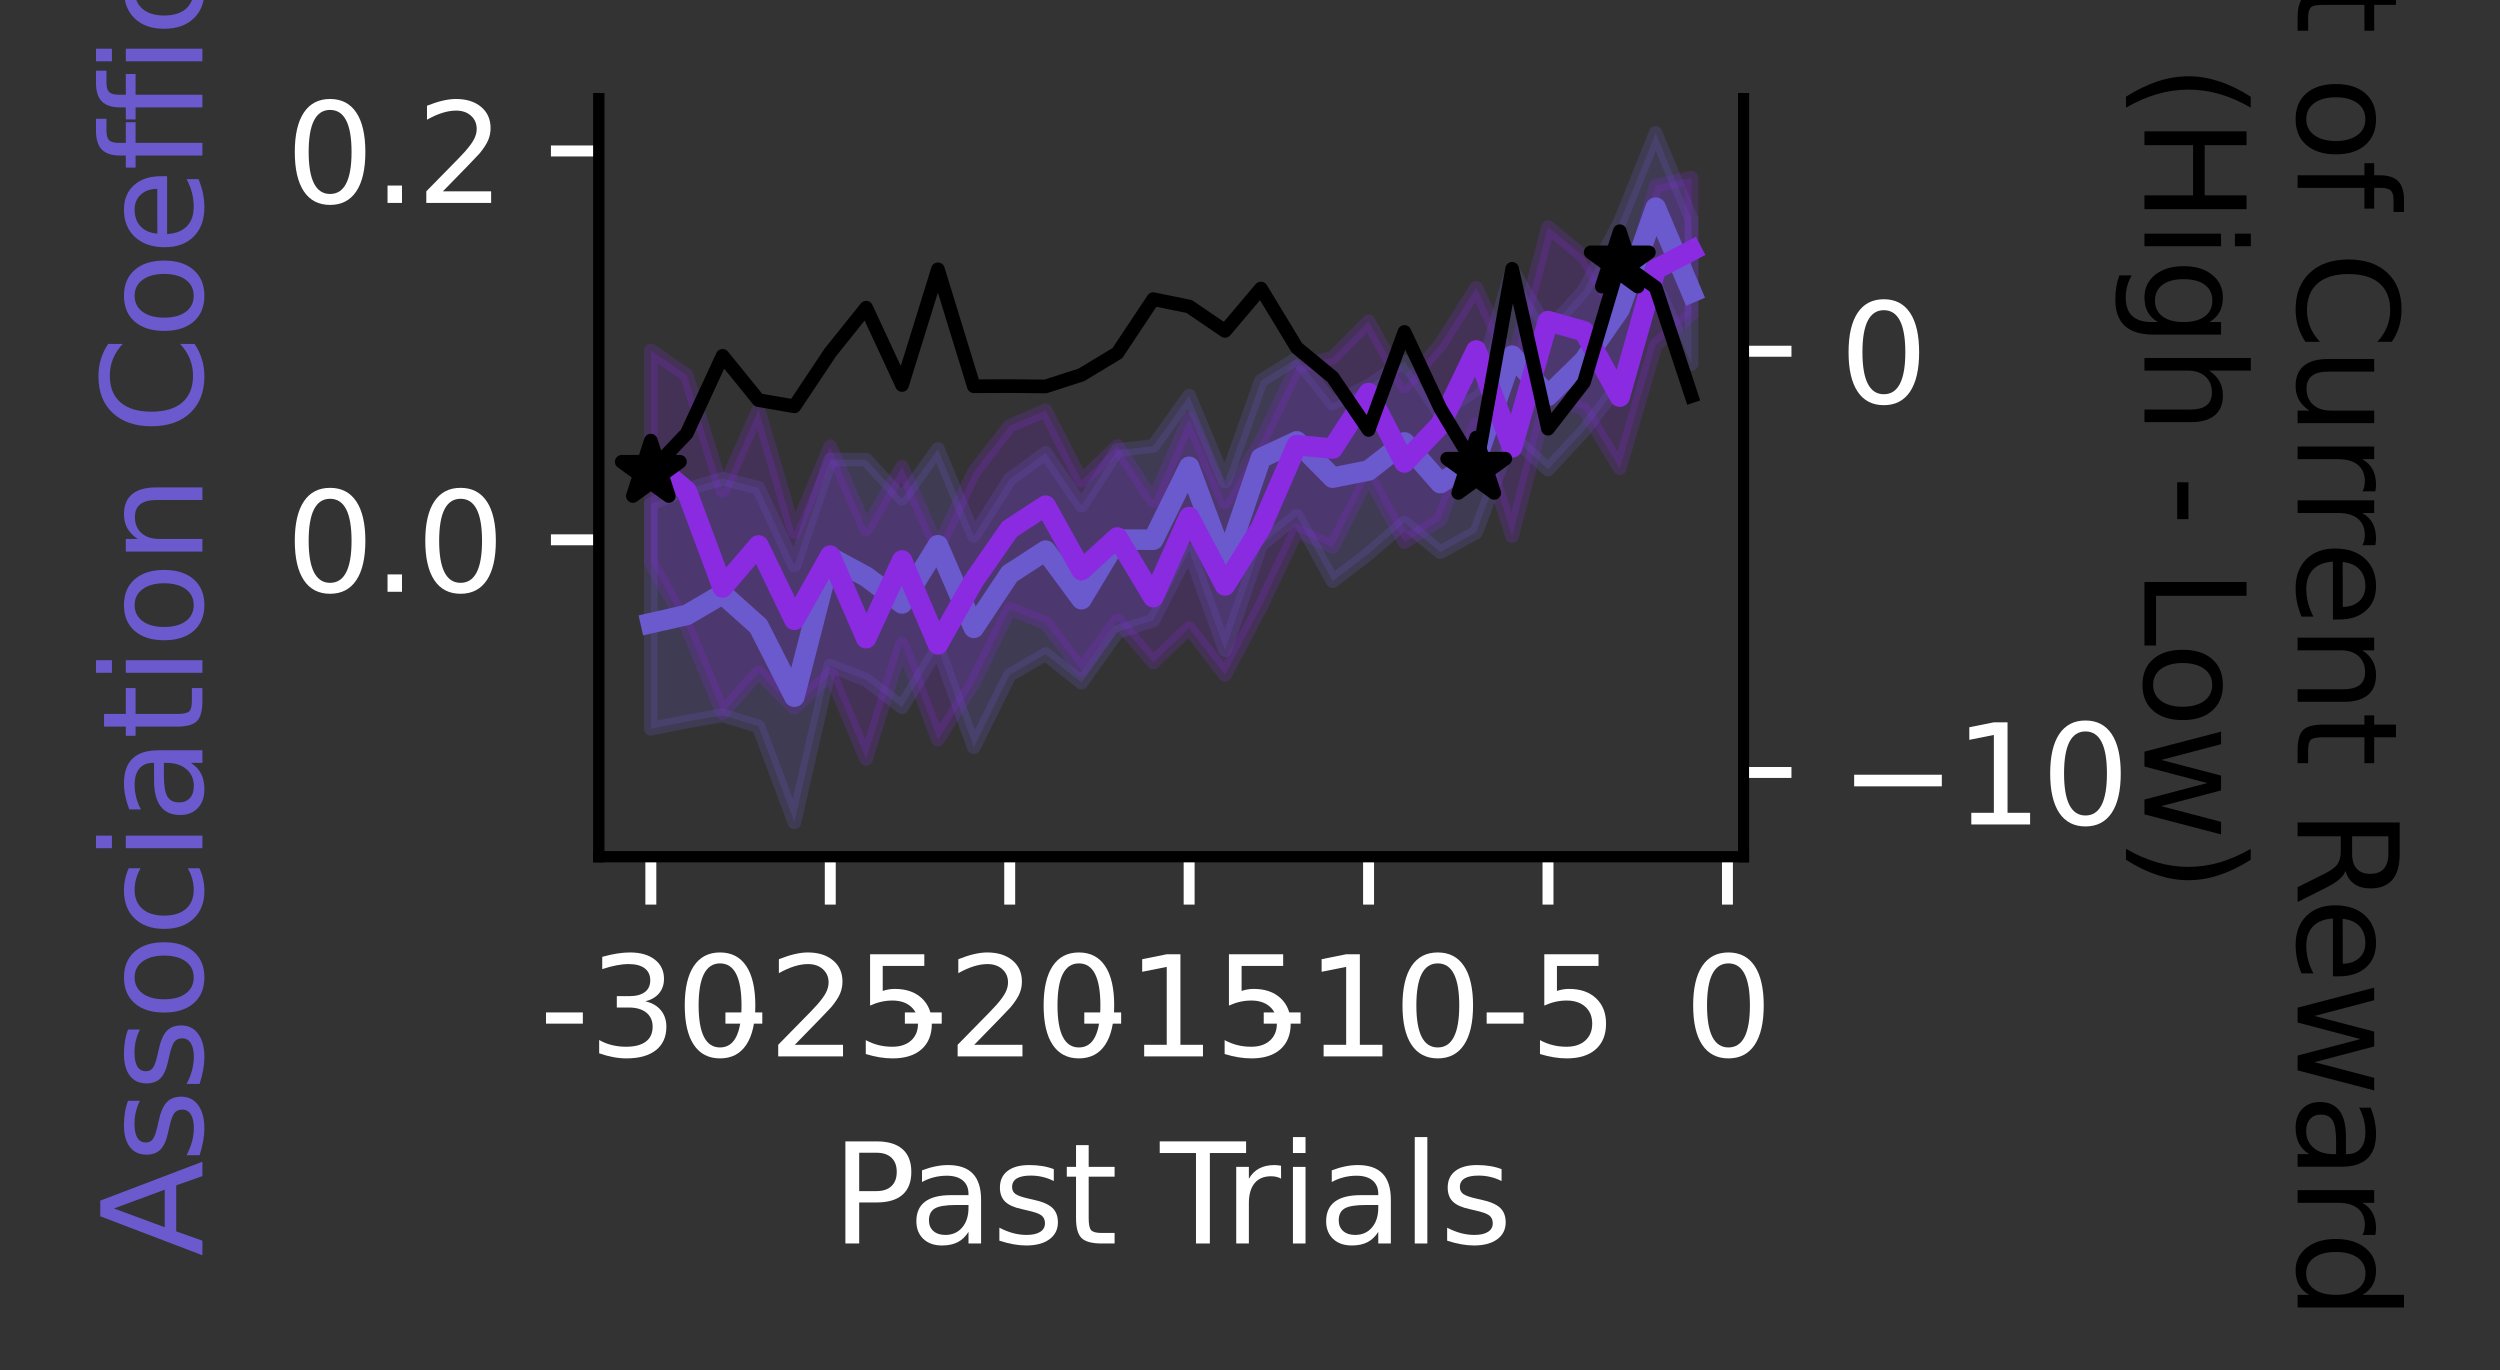 <?xml version="1.0" encoding="utf-8" standalone="no"?>
<!DOCTYPE svg PUBLIC "-//W3C//DTD SVG 1.1//EN"
  "http://www.w3.org/Graphics/SVG/1.1/DTD/svg11.dtd">
<svg xmlns:xlink="http://www.w3.org/1999/xlink" width="182.786pt" height="100.196pt" viewBox="0 0 182.786 100.196" xmlns="http://www.w3.org/2000/svg" version="1.1">
 <rect x="0" y="0" width="182.786" height="100.196" fill="#333333" stroke="none"/>
 <defs>
  <style type="text/css">*{stroke-linejoin: round; stroke-linecap: butt}</style>
 </defs>
 <g id="figure_1">
  <g id="patch_1">
   <path d="M -0 100.196 
L 182.786 100.196 
L 182.786 0 
L -0 0 
L -0 100.196 
z
" style="fill: none"/>
  </g>
  <g id="axes_1">
   <g id="patch_2">
    <path d="M 43.781 62.64 
L 127.481 62.64 
L 127.481 7.2 
L 43.781 7.2 
L 43.781 62.64 
z
" style="fill: none"/>
   </g>
   <g id="PolyCollection_1">
    <defs>
     <path id="m4254b9f3f8" d="M 47.586 -63.342 
L 47.586 -46.908 
L 50.21 -47.441 
L 52.833 -47.896 
L 55.457 -47.087 
L 58.081 -40.076 
L 60.705 -51.521 
L 63.329 -50.48 
L 65.953 -48.487 
L 68.576 -52.827 
L 71.2 -45.563 
L 73.824 -50.845 
L 76.448 -52.368 
L 79.072 -50.281 
L 81.696 -53.981 
L 84.319 -54.835 
L 86.943 -59.925 
L 89.567 -52.661 
L 92.191 -60.33 
L 94.815 -62.479 
L 97.438 -57.699 
L 100.062 -59.711 
L 102.686 -61.977 
L 105.31 -59.82 
L 107.934 -61.276 
L 110.558 -68.296 
L 113.181 -65.87 
L 115.805 -68.693 
L 118.429 -72.152 
L 121.053 -79.432 
L 123.677 -73.58 
L 123.677 -84.148 
L 123.677 -84.148 
L 121.053 -90.476 
L 118.429 -83.952 
L 115.805 -78.958 
L 113.181 -76.045 
L 110.558 -80.509 
L 107.934 -71.732 
L 105.31 -69.922 
L 102.686 -73.789 
L 100.062 -71.997 
L 97.438 -70.697 
L 94.815 -73.995 
L 92.191 -72.355 
L 89.567 -64.991 
L 86.943 -71.269 
L 84.319 -67.584 
L 81.696 -67.288 
L 79.072 -63.229 
L 76.448 -67.073 
L 73.824 -65.156 
L 71.2 -61.012 
L 68.576 -67.368 
L 65.953 -63.736 
L 63.329 -66.587 
L 60.705 -66.595 
L 58.081 -58.855 
L 55.457 -64.528 
L 52.833 -65.197 
L 50.21 -64.417 
L 47.586 -63.342 
z
" style="stroke: #6a5acd; stroke-opacity: 0.2"/>
    </defs>
    <g clip-path="url(#pc16b8d6f75)">
     <use xlink:href="#m4254b9f3f8" x="0" y="100.196" style="fill: #6a5acd; fill-opacity: 0.2; stroke: #6a5acd; stroke-opacity: 0.2"/>
    </g>
   </g>
   <g id="PolyCollection_2">
    <defs>
     <path id="mfdfc5c63e6" d="M 47.586 -74.574 
L 47.586 -59.096 
L 50.21 -54.369 
L 52.833 -48.069 
L 55.457 -51.035 
L 58.081 -48.44 
L 60.705 -50.926 
L 63.329 -44.71 
L 65.953 -53.101 
L 68.576 -46.128 
L 71.2 -50.285 
L 73.824 -55.663 
L 76.448 -54.641 
L 79.072 -51.214 
L 81.696 -54.835 
L 84.319 -51.764 
L 86.943 -54.264 
L 89.567 -50.856 
L 92.191 -55.817 
L 94.815 -61.368 
L 97.438 -60.201 
L 100.062 -65.385 
L 102.686 -60.557 
L 105.31 -62.196 
L 107.934 -69.157 
L 110.558 -60.994 
L 113.181 -71.159 
L 115.805 -70.286 
L 118.429 -65.955 
L 121.053 -74.954 
L 123.677 -77.218 
L 123.677 -87.202 
L 123.677 -87.202 
L 121.053 -86.614 
L 118.429 -77.038 
L 115.805 -81.43 
L 113.181 -83.601 
L 110.558 -73.549 
L 107.934 -79.159 
L 105.31 -75.006 
L 102.686 -71.949 
L 100.062 -76.7 
L 97.438 -74.055 
L 94.815 -73.376 
L 92.191 -67.914 
L 89.567 -63.469 
L 86.943 -69.579 
L 84.319 -63.581 
L 81.696 -67.577 
L 79.072 -65.052 
L 76.448 -70.189 
L 73.824 -69.066 
L 71.2 -65.676 
L 68.576 -60.131 
L 65.953 -66.067 
L 63.329 -61.501 
L 60.705 -67.565 
L 58.081 -61.295 
L 55.457 -70.238 
L 52.833 -64.312 
L 50.21 -72.772 
L 47.586 -74.574 
z
" style="stroke: #8a2be2; stroke-opacity: 0.2"/>
    </defs>
    <g clip-path="url(#pc16b8d6f75)">
     <use xlink:href="#mfdfc5c63e6" x="0" y="100.196" style="fill: #8a2be2; fill-opacity: 0.2; stroke: #8a2be2; stroke-opacity: 0.2"/>
    </g>
   </g>
   <g id="matplotlib.axis_1">
    <g id="xtick_1">
     <g id="line2d_1">
      <defs>
       <path id="m399d0d59b7" d="M 0 0 
L 0 3.5 
" style="stroke: #ffffff; stroke-width: 0.8"/>
      </defs>
      <g>
       <use xlink:href="#m399d0d59b7" x="47.586" y="62.64" style="fill: #ffffff; stroke: #ffffff; stroke-width: 0.8"/>
      </g>
     </g>
     <g id="text_1">
      <!-- -30 -->
      <g style="fill: #ffffff" transform="translate(39.419 77.238) scale(0.1 -0.1)">
       <defs>
        <path id="DejaVuSans-2d" d="M 313 2009 
L 1997 2009 
L 1997 1497 
L 313 1497 
L 313 2009 
z
" transform="scale(0.016)"/>
        <path id="DejaVuSans-33" d="M 2597 2516 
Q 3050 2419 3304 2112 
Q 3559 1806 3559 1356 
Q 3559 666 3084 287 
Q 2609 -91 1734 -91 
Q 1441 -91 1130 -33 
Q 819 25 488 141 
L 488 750 
Q 750 597 1062 519 
Q 1375 441 1716 441 
Q 2309 441 2620 675 
Q 2931 909 2931 1356 
Q 2931 1769 2642 2001 
Q 2353 2234 1838 2234 
L 1294 2234 
L 1294 2753 
L 1863 2753 
Q 2328 2753 2575 2939 
Q 2822 3125 2822 3475 
Q 2822 3834 2567 4026 
Q 2313 4219 1838 4219 
Q 1578 4219 1281 4162 
Q 984 4106 628 3988 
L 628 4550 
Q 988 4650 1302 4700 
Q 1616 4750 1894 4750 
Q 2613 4750 3031 4423 
Q 3450 4097 3450 3541 
Q 3450 3153 3228 2886 
Q 3006 2619 2597 2516 
z
" transform="scale(0.016)"/>
        <path id="DejaVuSans-30" d="M 2034 4250 
Q 1547 4250 1301 3770 
Q 1056 3291 1056 2328 
Q 1056 1369 1301 889 
Q 1547 409 2034 409 
Q 2525 409 2770 889 
Q 3016 1369 3016 2328 
Q 3016 3291 2770 3770 
Q 2525 4250 2034 4250 
z
M 2034 4750 
Q 2819 4750 3233 4129 
Q 3647 3509 3647 2328 
Q 3647 1150 3233 529 
Q 2819 -91 2034 -91 
Q 1250 -91 836 529 
Q 422 1150 422 2328 
Q 422 3509 836 4129 
Q 1250 4750 2034 4750 
z
" transform="scale(0.016)"/>
       </defs>
       <use xlink:href="#DejaVuSans-2d"/>
       <use xlink:href="#DejaVuSans-33" x="36.084"/>
       <use xlink:href="#DejaVuSans-30" x="99.707"/>
      </g>
     </g>
    </g>
    <g id="xtick_2">
     <g id="line2d_2">
      <g>
       <use xlink:href="#m399d0d59b7" x="60.705" y="62.64" style="fill: #ffffff; stroke: #ffffff; stroke-width: 0.8"/>
      </g>
     </g>
     <g id="text_2">
      <!-- -25 -->
      <g style="fill: #ffffff" transform="translate(52.539 77.238) scale(0.1 -0.1)">
       <defs>
        <path id="DejaVuSans-32" d="M 1228 531 
L 3431 531 
L 3431 0 
L 469 0 
L 469 531 
Q 828 903 1448 1529 
Q 2069 2156 2228 2338 
Q 2531 2678 2651 2914 
Q 2772 3150 2772 3378 
Q 2772 3750 2511 3984 
Q 2250 4219 1831 4219 
Q 1534 4219 1204 4116 
Q 875 4013 500 3803 
L 500 4441 
Q 881 4594 1212 4672 
Q 1544 4750 1819 4750 
Q 2544 4750 2975 4387 
Q 3406 4025 3406 3419 
Q 3406 3131 3298 2873 
Q 3191 2616 2906 2266 
Q 2828 2175 2409 1742 
Q 1991 1309 1228 531 
z
" transform="scale(0.016)"/>
        <path id="DejaVuSans-35" d="M 691 4666 
L 3169 4666 
L 3169 4134 
L 1269 4134 
L 1269 2991 
Q 1406 3038 1543 3061 
Q 1681 3084 1819 3084 
Q 2600 3084 3056 2656 
Q 3513 2228 3513 1497 
Q 3513 744 3044 326 
Q 2575 -91 1722 -91 
Q 1428 -91 1123 -41 
Q 819 9 494 109 
L 494 744 
Q 775 591 1075 516 
Q 1375 441 1709 441 
Q 2250 441 2565 725 
Q 2881 1009 2881 1497 
Q 2881 1984 2565 2268 
Q 2250 2553 1709 2553 
Q 1456 2553 1204 2497 
Q 953 2441 691 2322 
L 691 4666 
z
" transform="scale(0.016)"/>
       </defs>
       <use xlink:href="#DejaVuSans-2d"/>
       <use xlink:href="#DejaVuSans-32" x="36.084"/>
       <use xlink:href="#DejaVuSans-35" x="99.707"/>
      </g>
     </g>
    </g>
    <g id="xtick_3">
     <g id="line2d_3">
      <g>
       <use xlink:href="#m399d0d59b7" x="73.824" y="62.64" style="fill: #ffffff; stroke: #ffffff; stroke-width: 0.8"/>
      </g>
     </g>
     <g id="text_3">
      <!-- -20 -->
      <g style="fill: #ffffff" transform="translate(65.658 77.238) scale(0.1 -0.1)">
       <use xlink:href="#DejaVuSans-2d"/>
       <use xlink:href="#DejaVuSans-32" x="36.084"/>
       <use xlink:href="#DejaVuSans-30" x="99.707"/>
      </g>
     </g>
    </g>
    <g id="xtick_4">
     <g id="line2d_4">
      <g>
       <use xlink:href="#m399d0d59b7" x="86.943" y="62.64" style="fill: #ffffff; stroke: #ffffff; stroke-width: 0.8"/>
      </g>
     </g>
     <g id="text_4">
      <!-- -15 -->
      <g style="fill: #ffffff" transform="translate(78.777 77.238) scale(0.1 -0.1)">
       <defs>
        <path id="DejaVuSans-31" d="M 794 531 
L 1825 531 
L 1825 4091 
L 703 3866 
L 703 4441 
L 1819 4666 
L 2450 4666 
L 2450 531 
L 3481 531 
L 3481 0 
L 794 0 
L 794 531 
z
" transform="scale(0.016)"/>
       </defs>
       <use xlink:href="#DejaVuSans-2d"/>
       <use xlink:href="#DejaVuSans-31" x="36.084"/>
       <use xlink:href="#DejaVuSans-35" x="99.707"/>
      </g>
     </g>
    </g>
    <g id="xtick_5">
     <g id="line2d_5">
      <g>
       <use xlink:href="#m399d0d59b7" x="100.062" y="62.64" style="fill: #ffffff; stroke: #ffffff; stroke-width: 0.8"/>
      </g>
     </g>
     <g id="text_5">
      <!-- -10 -->
      <g style="fill: #ffffff" transform="translate(91.896 77.238) scale(0.1 -0.1)">
       <use xlink:href="#DejaVuSans-2d"/>
       <use xlink:href="#DejaVuSans-31" x="36.084"/>
       <use xlink:href="#DejaVuSans-30" x="99.707"/>
      </g>
     </g>
    </g>
    <g id="xtick_6">
     <g id="line2d_6">
      <g>
       <use xlink:href="#m399d0d59b7" x="113.181" y="62.64" style="fill: #ffffff; stroke: #ffffff; stroke-width: 0.8"/>
      </g>
     </g>
     <g id="text_6">
      <!-- -5 -->
      <g style="fill: #ffffff" transform="translate(108.196 77.238) scale(0.1 -0.1)">
       <use xlink:href="#DejaVuSans-2d"/>
       <use xlink:href="#DejaVuSans-35" x="36.084"/>
      </g>
     </g>
    </g>
    <g id="xtick_7">
     <g id="line2d_7">
      <g>
       <use xlink:href="#m399d0d59b7" x="126.301" y="62.64" style="fill: #ffffff; stroke: #ffffff; stroke-width: 0.8"/>
      </g>
     </g>
     <g id="text_7">
      <!-- 0 -->
      <g style="fill: #ffffff" transform="translate(123.119 77.238) scale(0.1 -0.1)">
       <use xlink:href="#DejaVuSans-30"/>
      </g>
     </g>
    </g>
    <g id="text_8">
     <!-- Past Trials -->
     <g style="fill: #ffffff" transform="translate(60.805 90.917) scale(0.1 -0.1)">
      <defs>
       <path id="DejaVuSans-50" d="M 1259 4147 
L 1259 2394 
L 2053 2394 
Q 2494 2394 2734 2622 
Q 2975 2850 2975 3272 
Q 2975 3691 2734 3919 
Q 2494 4147 2053 4147 
L 1259 4147 
z
M 628 4666 
L 2053 4666 
Q 2838 4666 3239 4311 
Q 3641 3956 3641 3272 
Q 3641 2581 3239 2228 
Q 2838 1875 2053 1875 
L 1259 1875 
L 1259 0 
L 628 0 
L 628 4666 
z
" transform="scale(0.016)"/>
       <path id="DejaVuSans-61" d="M 2194 1759 
Q 1497 1759 1228 1600 
Q 959 1441 959 1056 
Q 959 750 1161 570 
Q 1363 391 1709 391 
Q 2188 391 2477 730 
Q 2766 1069 2766 1631 
L 2766 1759 
L 2194 1759 
z
M 3341 1997 
L 3341 0 
L 2766 0 
L 2766 531 
Q 2569 213 2275 61 
Q 1981 -91 1556 -91 
Q 1019 -91 701 211 
Q 384 513 384 1019 
Q 384 1609 779 1909 
Q 1175 2209 1959 2209 
L 2766 2209 
L 2766 2266 
Q 2766 2663 2505 2880 
Q 2244 3097 1772 3097 
Q 1472 3097 1187 3025 
Q 903 2953 641 2809 
L 641 3341 
Q 956 3463 1253 3523 
Q 1550 3584 1831 3584 
Q 2591 3584 2966 3190 
Q 3341 2797 3341 1997 
z
" transform="scale(0.016)"/>
       <path id="DejaVuSans-73" d="M 2834 3397 
L 2834 2853 
Q 2591 2978 2328 3040 
Q 2066 3103 1784 3103 
Q 1356 3103 1142 2972 
Q 928 2841 928 2578 
Q 928 2378 1081 2264 
Q 1234 2150 1697 2047 
L 1894 2003 
Q 2506 1872 2764 1633 
Q 3022 1394 3022 966 
Q 3022 478 2636 193 
Q 2250 -91 1575 -91 
Q 1294 -91 989 -36 
Q 684 19 347 128 
L 347 722 
Q 666 556 975 473 
Q 1284 391 1588 391 
Q 1994 391 2212 530 
Q 2431 669 2431 922 
Q 2431 1156 2273 1281 
Q 2116 1406 1581 1522 
L 1381 1569 
Q 847 1681 609 1914 
Q 372 2147 372 2553 
Q 372 3047 722 3315 
Q 1072 3584 1716 3584 
Q 2034 3584 2315 3537 
Q 2597 3491 2834 3397 
z
" transform="scale(0.016)"/>
       <path id="DejaVuSans-74" d="M 1172 4494 
L 1172 3500 
L 2356 3500 
L 2356 3053 
L 1172 3053 
L 1172 1153 
Q 1172 725 1289 603 
Q 1406 481 1766 481 
L 2356 481 
L 2356 0 
L 1766 0 
Q 1100 0 847 248 
Q 594 497 594 1153 
L 594 3053 
L 172 3053 
L 172 3500 
L 594 3500 
L 594 4494 
L 1172 4494 
z
" transform="scale(0.016)"/>
       <path id="DejaVuSans-20" transform="scale(0.016)"/>
       <path id="DejaVuSans-54" d="M -19 4666 
L 3928 4666 
L 3928 4134 
L 2272 4134 
L 2272 0 
L 1638 0 
L 1638 4134 
L -19 4134 
L -19 4666 
z
" transform="scale(0.016)"/>
       <path id="DejaVuSans-72" d="M 2631 2963 
Q 2534 3019 2420 3045 
Q 2306 3072 2169 3072 
Q 1681 3072 1420 2755 
Q 1159 2438 1159 1844 
L 1159 0 
L 581 0 
L 581 3500 
L 1159 3500 
L 1159 2956 
Q 1341 3275 1631 3429 
Q 1922 3584 2338 3584 
Q 2397 3584 2469 3576 
Q 2541 3569 2628 3553 
L 2631 2963 
z
" transform="scale(0.016)"/>
       <path id="DejaVuSans-69" d="M 603 3500 
L 1178 3500 
L 1178 0 
L 603 0 
L 603 3500 
z
M 603 4863 
L 1178 4863 
L 1178 4134 
L 603 4134 
L 603 4863 
z
" transform="scale(0.016)"/>
       <path id="DejaVuSans-6c" d="M 603 4863 
L 1178 4863 
L 1178 0 
L 603 0 
L 603 4863 
z
" transform="scale(0.016)"/>
      </defs>
      <use xlink:href="#DejaVuSans-50"/>
      <use xlink:href="#DejaVuSans-61" x="55.803"/>
      <use xlink:href="#DejaVuSans-73" x="117.082"/>
      <use xlink:href="#DejaVuSans-74" x="169.182"/>
      <use xlink:href="#DejaVuSans-20" x="208.391"/>
      <use xlink:href="#DejaVuSans-54" x="240.178"/>
      <use xlink:href="#DejaVuSans-72" x="286.512"/>
      <use xlink:href="#DejaVuSans-69" x="327.625"/>
      <use xlink:href="#DejaVuSans-61" x="355.408"/>
      <use xlink:href="#DejaVuSans-6c" x="416.688"/>
      <use xlink:href="#DejaVuSans-73" x="444.471"/>
     </g>
    </g>
   </g>
   <g id="matplotlib.axis_2">
    <g id="ytick_1">
     <g id="line2d_8">
      <defs>
       <path id="m2323150e1a" d="M 0 0 
L -3.5 0 
" style="stroke: #ffffff; stroke-width: 0.8"/>
      </defs>
      <g>
       <use xlink:href="#m2323150e1a" x="43.781" y="39.469" style="fill: #ffffff; stroke: #ffffff; stroke-width: 0.8"/>
      </g>
     </g>
     <g id="text_9">
      <!-- 0.0 -->
      <g style="fill: #ffffff" transform="translate(20.878 43.268) scale(0.1 -0.1)">
       <defs>
        <path id="DejaVuSans-2e" d="M 684 794 
L 1344 794 
L 1344 0 
L 684 0 
L 684 794 
z
" transform="scale(0.016)"/>
       </defs>
       <use xlink:href="#DejaVuSans-30"/>
       <use xlink:href="#DejaVuSans-2e" x="63.623"/>
       <use xlink:href="#DejaVuSans-30" x="95.41"/>
      </g>
     </g>
    </g>
    <g id="ytick_2">
     <g id="line2d_9">
      <g>
       <use xlink:href="#m2323150e1a" x="43.781" y="11.038" style="fill: #ffffff; stroke: #ffffff; stroke-width: 0.8"/>
      </g>
     </g>
     <g id="text_10">
      <!-- 0.2 -->
      <g style="fill: #ffffff" transform="translate(20.878 14.837) scale(0.1 -0.1)">
       <use xlink:href="#DejaVuSans-30"/>
       <use xlink:href="#DejaVuSans-2e" x="63.623"/>
       <use xlink:href="#DejaVuSans-32" x="95.41"/>
      </g>
     </g>
    </g>
    <g id="text_11">
     <!-- Association Coefficient -->
     <g style="fill: #6a5acd" transform="translate(14.798 91.858) rotate(-90) scale(0.1 -0.1)">
      <defs>
       <path id="DejaVuSans-41" d="M 2188 4044 
L 1331 1722 
L 3047 1722 
L 2188 4044 
z
M 1831 4666 
L 2547 4666 
L 4325 0 
L 3669 0 
L 3244 1197 
L 1141 1197 
L 716 0 
L 50 0 
L 1831 4666 
z
" transform="scale(0.016)"/>
       <path id="DejaVuSans-6f" d="M 1959 3097 
Q 1497 3097 1228 2736 
Q 959 2375 959 1747 
Q 959 1119 1226 758 
Q 1494 397 1959 397 
Q 2419 397 2687 759 
Q 2956 1122 2956 1747 
Q 2956 2369 2687 2733 
Q 2419 3097 1959 3097 
z
M 1959 3584 
Q 2709 3584 3137 3096 
Q 3566 2609 3566 1747 
Q 3566 888 3137 398 
Q 2709 -91 1959 -91 
Q 1206 -91 779 398 
Q 353 888 353 1747 
Q 353 2609 779 3096 
Q 1206 3584 1959 3584 
z
" transform="scale(0.016)"/>
       <path id="DejaVuSans-63" d="M 3122 3366 
L 3122 2828 
Q 2878 2963 2633 3030 
Q 2388 3097 2138 3097 
Q 1578 3097 1268 2742 
Q 959 2388 959 1747 
Q 959 1106 1268 751 
Q 1578 397 2138 397 
Q 2388 397 2633 464 
Q 2878 531 3122 666 
L 3122 134 
Q 2881 22 2623 -34 
Q 2366 -91 2075 -91 
Q 1284 -91 818 406 
Q 353 903 353 1747 
Q 353 2603 823 3093 
Q 1294 3584 2113 3584 
Q 2378 3584 2631 3529 
Q 2884 3475 3122 3366 
z
" transform="scale(0.016)"/>
       <path id="DejaVuSans-6e" d="M 3513 2113 
L 3513 0 
L 2938 0 
L 2938 2094 
Q 2938 2591 2744 2837 
Q 2550 3084 2163 3084 
Q 1697 3084 1428 2787 
Q 1159 2491 1159 1978 
L 1159 0 
L 581 0 
L 581 3500 
L 1159 3500 
L 1159 2956 
Q 1366 3272 1645 3428 
Q 1925 3584 2291 3584 
Q 2894 3584 3203 3211 
Q 3513 2838 3513 2113 
z
" transform="scale(0.016)"/>
       <path id="DejaVuSans-43" d="M 4122 4306 
L 4122 3641 
Q 3803 3938 3442 4084 
Q 3081 4231 2675 4231 
Q 1875 4231 1450 3742 
Q 1025 3253 1025 2328 
Q 1025 1406 1450 917 
Q 1875 428 2675 428 
Q 3081 428 3442 575 
Q 3803 722 4122 1019 
L 4122 359 
Q 3791 134 3420 21 
Q 3050 -91 2638 -91 
Q 1578 -91 968 557 
Q 359 1206 359 2328 
Q 359 3453 968 4101 
Q 1578 4750 2638 4750 
Q 3056 4750 3426 4639 
Q 3797 4528 4122 4306 
z
" transform="scale(0.016)"/>
       <path id="DejaVuSans-65" d="M 3597 1894 
L 3597 1613 
L 953 1613 
Q 991 1019 1311 708 
Q 1631 397 2203 397 
Q 2534 397 2845 478 
Q 3156 559 3463 722 
L 3463 178 
Q 3153 47 2828 -22 
Q 2503 -91 2169 -91 
Q 1331 -91 842 396 
Q 353 884 353 1716 
Q 353 2575 817 3079 
Q 1281 3584 2069 3584 
Q 2775 3584 3186 3129 
Q 3597 2675 3597 1894 
z
M 3022 2063 
Q 3016 2534 2758 2815 
Q 2500 3097 2075 3097 
Q 1594 3097 1305 2825 
Q 1016 2553 972 2059 
L 3022 2063 
z
" transform="scale(0.016)"/>
       <path id="DejaVuSans-66" d="M 2375 4863 
L 2375 4384 
L 1825 4384 
Q 1516 4384 1395 4259 
Q 1275 4134 1275 3809 
L 1275 3500 
L 2222 3500 
L 2222 3053 
L 1275 3053 
L 1275 0 
L 697 0 
L 697 3053 
L 147 3053 
L 147 3500 
L 697 3500 
L 697 3744 
Q 697 4328 969 4595 
Q 1241 4863 1831 4863 
L 2375 4863 
z
" transform="scale(0.016)"/>
      </defs>
      <use xlink:href="#DejaVuSans-41"/>
      <use xlink:href="#DejaVuSans-73" x="68.408"/>
      <use xlink:href="#DejaVuSans-73" x="120.508"/>
      <use xlink:href="#DejaVuSans-6f" x="172.607"/>
      <use xlink:href="#DejaVuSans-63" x="233.789"/>
      <use xlink:href="#DejaVuSans-69" x="288.77"/>
      <use xlink:href="#DejaVuSans-61" x="316.553"/>
      <use xlink:href="#DejaVuSans-74" x="377.832"/>
      <use xlink:href="#DejaVuSans-69" x="417.041"/>
      <use xlink:href="#DejaVuSans-6f" x="444.824"/>
      <use xlink:href="#DejaVuSans-6e" x="506.006"/>
      <use xlink:href="#DejaVuSans-20" x="569.385"/>
      <use xlink:href="#DejaVuSans-43" x="601.172"/>
      <use xlink:href="#DejaVuSans-6f" x="670.996"/>
      <use xlink:href="#DejaVuSans-65" x="732.178"/>
      <use xlink:href="#DejaVuSans-66" x="793.701"/>
      <use xlink:href="#DejaVuSans-66" x="828.906"/>
      <use xlink:href="#DejaVuSans-69" x="864.111"/>
      <use xlink:href="#DejaVuSans-63" x="891.895"/>
      <use xlink:href="#DejaVuSans-69" x="946.875"/>
      <use xlink:href="#DejaVuSans-65" x="974.658"/>
      <use xlink:href="#DejaVuSans-6e" x="1036.182"/>
      <use xlink:href="#DejaVuSans-74" x="1099.561"/>
     </g>
    </g>
   </g>
   <g id="line2d_10">
    <path d="M 47.586 45.559 
L 50.21 44.964 
L 52.833 43.431 
L 55.457 45.779 
L 58.081 50.939 
L 60.705 40.744 
L 63.329 42.159 
L 65.953 44.121 
L 68.576 39.863 
L 71.2 45.903 
L 73.824 41.961 
L 76.448 40.257 
L 79.072 43.811 
L 81.696 39.451 
L 84.319 39.463 
L 86.943 34.13 
L 89.567 41.207 
L 92.191 33.487 
L 94.815 32.268 
L 97.438 34.925 
L 100.062 34.399 
L 102.686 32.346 
L 105.31 35.323 
L 107.934 33.663 
L 110.558 26.007 
L 113.181 28.934 
L 115.805 26.371 
L 118.429 22.594 
L 121.053 15.181 
L 123.677 21.371 
" clip-path="url(#pc16b8d6f75)" style="fill: none; stroke: #6a5acd; stroke-width: 1.5; stroke-linecap: square"/>
   </g>
   <g id="line2d_11">
    <path d="M 47.586 33.695 
L 50.21 35.902 
L 52.833 42.951 
L 55.457 39.881 
L 58.081 45.314 
L 60.705 40.626 
L 63.329 46.66 
L 65.953 40.979 
L 68.576 47.11 
L 71.2 42.448 
L 73.824 38.682 
L 76.448 36.971 
L 79.072 41.685 
L 81.696 39.293 
L 84.319 43.66 
L 86.943 37.803 
L 89.567 42.801 
L 92.191 38.585 
L 94.815 32.55 
L 97.438 32.796 
L 100.062 28.736 
L 102.686 33.813 
L 105.31 31.057 
L 107.934 25.624 
L 110.558 32.711 
L 113.181 23.476 
L 115.805 24.216 
L 118.429 28.998 
L 121.053 19.692 
L 123.677 18.322 
" clip-path="url(#pc16b8d6f75)" style="fill: none; stroke: #8a2be2; stroke-width: 1.5; stroke-linecap: square"/>
   </g>
   <g id="patch_3">
    <path d="M 43.781 62.64 
L 43.781 7.2 
" style="fill: none; stroke: #000000; stroke-width: 0.8; stroke-linejoin: miter; stroke-linecap: square"/>
   </g>
   <g id="patch_4">
    <path d="M 127.481 62.64 
L 127.481 7.2 
" style="fill: none; stroke: #000000; stroke-width: 0.8; stroke-linejoin: miter; stroke-linecap: square"/>
   </g>
   <g id="patch_5">
    <path d="M 43.781 62.64 
L 127.481 62.64 
" style="fill: none; stroke: #000000; stroke-width: 0.8; stroke-linejoin: miter; stroke-linecap: square"/>
   </g>
  </g>
  <g id="axes_2">
   <g id="matplotlib.axis_3">
    <g id="ytick_3">
     <g id="line2d_12">
      <defs>
       <path id="m50f490f5d6" d="M 0 0 
L 3.5 0 
" style="stroke: #ffffff; stroke-width: 0.8"/>
      </defs>
      <g>
       <use xlink:href="#m50f490f5d6" x="127.481" y="56.48" style="fill: #ffffff; stroke: #ffffff; stroke-width: 0.8"/>
      </g>
     </g>
     <g id="text_12">
      <!-- −10 -->
      <g style="fill: #ffffff" transform="translate(134.481 60.279) scale(0.1 -0.1)">
       <defs>
        <path id="DejaVuSans-2212" d="M 678 2272 
L 4684 2272 
L 4684 1741 
L 678 1741 
L 678 2272 
z
" transform="scale(0.016)"/>
       </defs>
       <use xlink:href="#DejaVuSans-2212"/>
       <use xlink:href="#DejaVuSans-31" x="83.789"/>
       <use xlink:href="#DejaVuSans-30" x="147.412"/>
      </g>
     </g>
    </g>
    <g id="ytick_4">
     <g id="line2d_13">
      <g>
       <use xlink:href="#m50f490f5d6" x="127.481" y="25.68" style="fill: #ffffff; stroke: #ffffff; stroke-width: 0.8"/>
      </g>
     </g>
     <g id="text_13">
      <!-- 0 -->
      <g style="fill: #ffffff" transform="translate(134.481 29.479) scale(0.1 -0.1)">
       <use xlink:href="#DejaVuSans-30"/>
      </g>
     </g>
    </g>
    <g id="text_14">
     <!-- Effect of Current Reward -->
     <g transform="translate(167.988 -26.53) rotate(-270) scale(0.1 -0.1)">
      <defs>
       <path id="DejaVuSans-45" d="M 628 4666 
L 3578 4666 
L 3578 4134 
L 1259 4134 
L 1259 2753 
L 3481 2753 
L 3481 2222 
L 1259 2222 
L 1259 531 
L 3634 531 
L 3634 0 
L 628 0 
L 628 4666 
z
" transform="scale(0.016)"/>
       <path id="DejaVuSans-75" d="M 544 1381 
L 544 3500 
L 1119 3500 
L 1119 1403 
Q 1119 906 1312 657 
Q 1506 409 1894 409 
Q 2359 409 2629 706 
Q 2900 1003 2900 1516 
L 2900 3500 
L 3475 3500 
L 3475 0 
L 2900 0 
L 2900 538 
Q 2691 219 2414 64 
Q 2138 -91 1772 -91 
Q 1169 -91 856 284 
Q 544 659 544 1381 
z
M 1991 3584 
L 1991 3584 
z
" transform="scale(0.016)"/>
       <path id="DejaVuSans-52" d="M 2841 2188 
Q 3044 2119 3236 1894 
Q 3428 1669 3622 1275 
L 4263 0 
L 3584 0 
L 2988 1197 
Q 2756 1666 2539 1819 
Q 2322 1972 1947 1972 
L 1259 1972 
L 1259 0 
L 628 0 
L 628 4666 
L 2053 4666 
Q 2853 4666 3247 4331 
Q 3641 3997 3641 3322 
Q 3641 2881 3436 2590 
Q 3231 2300 2841 2188 
z
M 1259 4147 
L 1259 2491 
L 2053 2491 
Q 2509 2491 2742 2702 
Q 2975 2913 2975 3322 
Q 2975 3731 2742 3939 
Q 2509 4147 2053 4147 
L 1259 4147 
z
" transform="scale(0.016)"/>
       <path id="DejaVuSans-77" d="M 269 3500 
L 844 3500 
L 1563 769 
L 2278 3500 
L 2956 3500 
L 3675 769 
L 4391 3500 
L 4966 3500 
L 4050 0 
L 3372 0 
L 2619 2869 
L 1863 0 
L 1184 0 
L 269 3500 
z
" transform="scale(0.016)"/>
       <path id="DejaVuSans-64" d="M 2906 2969 
L 2906 4863 
L 3481 4863 
L 3481 0 
L 2906 0 
L 2906 525 
Q 2725 213 2448 61 
Q 2172 -91 1784 -91 
Q 1150 -91 751 415 
Q 353 922 353 1747 
Q 353 2572 751 3078 
Q 1150 3584 1784 3584 
Q 2172 3584 2448 3432 
Q 2725 3281 2906 2969 
z
M 947 1747 
Q 947 1113 1208 752 
Q 1469 391 1925 391 
Q 2381 391 2643 752 
Q 2906 1113 2906 1747 
Q 2906 2381 2643 2742 
Q 2381 3103 1925 3103 
Q 1469 3103 1208 2742 
Q 947 2381 947 1747 
z
" transform="scale(0.016)"/>
      </defs>
      <use xlink:href="#DejaVuSans-45"/>
      <use xlink:href="#DejaVuSans-66" x="63.184"/>
      <use xlink:href="#DejaVuSans-66" x="98.389"/>
      <use xlink:href="#DejaVuSans-65" x="133.594"/>
      <use xlink:href="#DejaVuSans-63" x="195.117"/>
      <use xlink:href="#DejaVuSans-74" x="250.098"/>
      <use xlink:href="#DejaVuSans-20" x="289.307"/>
      <use xlink:href="#DejaVuSans-6f" x="321.094"/>
      <use xlink:href="#DejaVuSans-66" x="382.275"/>
      <use xlink:href="#DejaVuSans-20" x="417.48"/>
      <use xlink:href="#DejaVuSans-43" x="449.268"/>
      <use xlink:href="#DejaVuSans-75" x="519.092"/>
      <use xlink:href="#DejaVuSans-72" x="582.471"/>
      <use xlink:href="#DejaVuSans-72" x="621.834"/>
      <use xlink:href="#DejaVuSans-65" x="660.697"/>
      <use xlink:href="#DejaVuSans-6e" x="722.221"/>
      <use xlink:href="#DejaVuSans-74" x="785.6"/>
      <use xlink:href="#DejaVuSans-20" x="824.809"/>
      <use xlink:href="#DejaVuSans-52" x="856.596"/>
      <use xlink:href="#DejaVuSans-65" x="921.578"/>
      <use xlink:href="#DejaVuSans-77" x="983.102"/>
      <use xlink:href="#DejaVuSans-61" x="1064.889"/>
      <use xlink:href="#DejaVuSans-72" x="1126.168"/>
      <use xlink:href="#DejaVuSans-64" x="1165.531"/>
     </g>
     <!-- (High - Low) -->
     <g transform="translate(156.79 4.697) rotate(-270) scale(0.1 -0.1)">
      <defs>
       <path id="DejaVuSans-28" d="M 1984 4856 
Q 1566 4138 1362 3434 
Q 1159 2731 1159 2009 
Q 1159 1288 1364 580 
Q 1569 -128 1984 -844 
L 1484 -844 
Q 1016 -109 783 600 
Q 550 1309 550 2009 
Q 550 2706 781 3412 
Q 1013 4119 1484 4856 
L 1984 4856 
z
" transform="scale(0.016)"/>
       <path id="DejaVuSans-48" d="M 628 4666 
L 1259 4666 
L 1259 2753 
L 3553 2753 
L 3553 4666 
L 4184 4666 
L 4184 0 
L 3553 0 
L 3553 2222 
L 1259 2222 
L 1259 0 
L 628 0 
L 628 4666 
z
" transform="scale(0.016)"/>
       <path id="DejaVuSans-67" d="M 2906 1791 
Q 2906 2416 2648 2759 
Q 2391 3103 1925 3103 
Q 1463 3103 1205 2759 
Q 947 2416 947 1791 
Q 947 1169 1205 825 
Q 1463 481 1925 481 
Q 2391 481 2648 825 
Q 2906 1169 2906 1791 
z
M 3481 434 
Q 3481 -459 3084 -895 
Q 2688 -1331 1869 -1331 
Q 1566 -1331 1297 -1286 
Q 1028 -1241 775 -1147 
L 775 -588 
Q 1028 -725 1275 -790 
Q 1522 -856 1778 -856 
Q 2344 -856 2625 -561 
Q 2906 -266 2906 331 
L 2906 616 
Q 2728 306 2450 153 
Q 2172 0 1784 0 
Q 1141 0 747 490 
Q 353 981 353 1791 
Q 353 2603 747 3093 
Q 1141 3584 1784 3584 
Q 2172 3584 2450 3431 
Q 2728 3278 2906 2969 
L 2906 3500 
L 3481 3500 
L 3481 434 
z
" transform="scale(0.016)"/>
       <path id="DejaVuSans-68" d="M 3513 2113 
L 3513 0 
L 2938 0 
L 2938 2094 
Q 2938 2591 2744 2837 
Q 2550 3084 2163 3084 
Q 1697 3084 1428 2787 
Q 1159 2491 1159 1978 
L 1159 0 
L 581 0 
L 581 4863 
L 1159 4863 
L 1159 2956 
Q 1366 3272 1645 3428 
Q 1925 3584 2291 3584 
Q 2894 3584 3203 3211 
Q 3513 2838 3513 2113 
z
" transform="scale(0.016)"/>
       <path id="DejaVuSans-4c" d="M 628 4666 
L 1259 4666 
L 1259 531 
L 3531 531 
L 3531 0 
L 628 0 
L 628 4666 
z
" transform="scale(0.016)"/>
       <path id="DejaVuSans-29" d="M 513 4856 
L 1013 4856 
Q 1481 4119 1714 3412 
Q 1947 2706 1947 2009 
Q 1947 1309 1714 600 
Q 1481 -109 1013 -844 
L 513 -844 
Q 928 -128 1133 580 
Q 1338 1288 1338 2009 
Q 1338 2731 1133 3434 
Q 928 4138 513 4856 
z
" transform="scale(0.016)"/>
      </defs>
      <use xlink:href="#DejaVuSans-28"/>
      <use xlink:href="#DejaVuSans-48" x="39.014"/>
      <use xlink:href="#DejaVuSans-69" x="114.209"/>
      <use xlink:href="#DejaVuSans-67" x="141.992"/>
      <use xlink:href="#DejaVuSans-68" x="205.469"/>
      <use xlink:href="#DejaVuSans-20" x="268.848"/>
      <use xlink:href="#DejaVuSans-2d" x="300.635"/>
      <use xlink:href="#DejaVuSans-20" x="336.719"/>
      <use xlink:href="#DejaVuSans-4c" x="368.506"/>
      <use xlink:href="#DejaVuSans-6f" x="422.469"/>
      <use xlink:href="#DejaVuSans-77" x="483.65"/>
      <use xlink:href="#DejaVuSans-29" x="565.438"/>
     </g>
    </g>
   </g>
   <g id="line2d_14">
    <path d="M 47.586 34.454 
L 50.21 31.692 
L 52.833 26.018 
L 55.457 29.254 
L 58.081 29.708 
L 60.705 25.772 
L 63.329 22.497 
L 65.953 28.148 
L 68.576 19.694 
L 71.2 28.24 
L 73.824 28.229 
L 76.448 28.255 
L 79.072 27.405 
L 81.696 25.818 
L 84.319 21.873 
L 86.943 22.409 
L 89.567 24.195 
L 92.191 21.095 
L 94.815 25.42 
L 97.438 27.587 
L 100.062 31.435 
L 102.686 24.271 
L 105.31 29.86 
L 107.934 34.229 
L 110.558 19.655 
L 113.181 31.344 
L 115.805 27.959 
L 118.429 19.142 
L 121.053 21.015 
L 123.677 28.962 
" clip-path="url(#pc16b8d6f75)" style="fill: none; stroke: #000000; stroke-linecap: square"/>
   </g>
   <g id="patch_6">
    <path d="M 43.781 62.64 
L 43.781 7.2 
" style="fill: none; stroke: #000000; stroke-width: 0.8; stroke-linejoin: miter; stroke-linecap: square"/>
   </g>
   <g id="patch_7">
    <path d="M 127.481 62.64 
L 127.481 7.2 
" style="fill: none; stroke: #000000; stroke-width: 0.8; stroke-linejoin: miter; stroke-linecap: square"/>
   </g>
   <g id="patch_8">
    <path d="M 43.781 62.64 
L 127.481 62.64 
" style="fill: none; stroke: #000000; stroke-width: 0.8; stroke-linejoin: miter; stroke-linecap: square"/>
   </g>
   <g id="PathCollection_1">
    <path d="M 47.586 32.218 
L 47.084 33.763 
L 45.459 33.763 
L 46.773 34.718 
L 46.271 36.263 
L 47.586 35.308 
L 48.9 36.263 
L 48.398 34.718 
L 49.712 33.763 
L 48.088 33.763 
z
" clip-path="url(#pc16b8d6f75)" style="stroke: #000000"/>
    <path d="M 50.21 31.692 
L 50.21 31.692 
L 50.21 31.692 
L 50.21 31.692 
L 50.21 31.692 
L 50.21 31.692 
L 50.21 31.692 
L 50.21 31.692 
L 50.21 31.692 
L 50.21 31.692 
z
" clip-path="url(#pc16b8d6f75)" style="stroke: #000000"/>
    <path d="M 52.833 26.018 
L 52.833 26.018 
L 52.833 26.018 
L 52.833 26.018 
L 52.833 26.018 
L 52.833 26.018 
L 52.833 26.018 
L 52.833 26.018 
L 52.833 26.018 
L 52.833 26.018 
z
" clip-path="url(#pc16b8d6f75)" style="stroke: #000000"/>
    <path d="M 55.457 29.254 
L 55.457 29.254 
L 55.457 29.254 
L 55.457 29.254 
L 55.457 29.254 
L 55.457 29.254 
L 55.457 29.254 
L 55.457 29.254 
L 55.457 29.254 
L 55.457 29.254 
z
" clip-path="url(#pc16b8d6f75)" style="stroke: #000000"/>
    <path d="M 58.081 29.708 
L 58.081 29.708 
L 58.081 29.708 
L 58.081 29.708 
L 58.081 29.708 
L 58.081 29.708 
L 58.081 29.708 
L 58.081 29.708 
L 58.081 29.708 
L 58.081 29.708 
z
" clip-path="url(#pc16b8d6f75)" style="stroke: #000000"/>
    <path d="M 60.705 25.772 
L 60.705 25.772 
L 60.705 25.772 
L 60.705 25.772 
L 60.705 25.772 
L 60.705 25.772 
L 60.705 25.772 
L 60.705 25.772 
L 60.705 25.772 
L 60.705 25.772 
z
" clip-path="url(#pc16b8d6f75)" style="stroke: #000000"/>
    <path d="M 63.329 22.497 
L 63.329 22.497 
L 63.329 22.497 
L 63.329 22.497 
L 63.329 22.497 
L 63.329 22.497 
L 63.329 22.497 
L 63.329 22.497 
L 63.329 22.497 
L 63.329 22.497 
z
" clip-path="url(#pc16b8d6f75)" style="stroke: #000000"/>
    <path d="M 65.953 28.148 
L 65.953 28.148 
L 65.953 28.148 
L 65.953 28.148 
L 65.953 28.148 
L 65.953 28.148 
L 65.953 28.148 
L 65.953 28.148 
L 65.953 28.148 
L 65.953 28.148 
z
" clip-path="url(#pc16b8d6f75)" style="stroke: #000000"/>
    <path d="M 68.576 19.694 
L 68.576 19.694 
L 68.576 19.694 
L 68.576 19.694 
L 68.576 19.694 
L 68.576 19.694 
L 68.576 19.694 
L 68.576 19.694 
L 68.576 19.694 
L 68.576 19.694 
z
" clip-path="url(#pc16b8d6f75)" style="stroke: #000000"/>
    <path d="M 71.2 28.24 
L 71.2 28.24 
L 71.2 28.24 
L 71.2 28.24 
L 71.2 28.24 
L 71.2 28.24 
L 71.2 28.24 
L 71.2 28.24 
L 71.2 28.24 
L 71.2 28.24 
z
" clip-path="url(#pc16b8d6f75)" style="stroke: #000000"/>
    <path d="M 73.824 28.229 
L 73.824 28.229 
L 73.824 28.229 
L 73.824 28.229 
L 73.824 28.229 
L 73.824 28.229 
L 73.824 28.229 
L 73.824 28.229 
L 73.824 28.229 
L 73.824 28.229 
z
" clip-path="url(#pc16b8d6f75)" style="stroke: #000000"/>
    <path d="M 76.448 28.255 
L 76.448 28.255 
L 76.448 28.255 
L 76.448 28.255 
L 76.448 28.255 
L 76.448 28.255 
L 76.448 28.255 
L 76.448 28.255 
L 76.448 28.255 
L 76.448 28.255 
z
" clip-path="url(#pc16b8d6f75)" style="stroke: #000000"/>
    <path d="M 79.072 27.405 
L 79.072 27.405 
L 79.072 27.405 
L 79.072 27.405 
L 79.072 27.405 
L 79.072 27.405 
L 79.072 27.405 
L 79.072 27.405 
L 79.072 27.405 
L 79.072 27.405 
z
" clip-path="url(#pc16b8d6f75)" style="stroke: #000000"/>
    <path d="M 81.696 25.818 
L 81.696 25.818 
L 81.696 25.818 
L 81.696 25.818 
L 81.696 25.818 
L 81.696 25.818 
L 81.696 25.818 
L 81.696 25.818 
L 81.696 25.818 
L 81.696 25.818 
z
" clip-path="url(#pc16b8d6f75)" style="stroke: #000000"/>
    <path d="M 84.319 21.873 
L 84.319 21.873 
L 84.319 21.873 
L 84.319 21.873 
L 84.319 21.873 
L 84.319 21.873 
L 84.319 21.873 
L 84.319 21.873 
L 84.319 21.873 
L 84.319 21.873 
z
" clip-path="url(#pc16b8d6f75)" style="stroke: #000000"/>
    <path d="M 86.943 22.409 
L 86.943 22.409 
L 86.943 22.409 
L 86.943 22.409 
L 86.943 22.409 
L 86.943 22.409 
L 86.943 22.409 
L 86.943 22.409 
L 86.943 22.409 
L 86.943 22.409 
z
" clip-path="url(#pc16b8d6f75)" style="stroke: #000000"/>
    <path d="M 89.567 24.195 
L 89.567 24.195 
L 89.567 24.195 
L 89.567 24.195 
L 89.567 24.195 
L 89.567 24.195 
L 89.567 24.195 
L 89.567 24.195 
L 89.567 24.195 
L 89.567 24.195 
z
" clip-path="url(#pc16b8d6f75)" style="stroke: #000000"/>
    <path d="M 92.191 21.095 
L 92.191 21.095 
L 92.191 21.095 
L 92.191 21.095 
L 92.191 21.095 
L 92.191 21.095 
L 92.191 21.095 
L 92.191 21.095 
L 92.191 21.095 
L 92.191 21.095 
z
" clip-path="url(#pc16b8d6f75)" style="stroke: #000000"/>
    <path d="M 94.815 25.42 
L 94.815 25.42 
L 94.815 25.42 
L 94.815 25.42 
L 94.815 25.42 
L 94.815 25.42 
L 94.815 25.42 
L 94.815 25.42 
L 94.815 25.42 
L 94.815 25.42 
z
" clip-path="url(#pc16b8d6f75)" style="stroke: #000000"/>
    <path d="M 97.438 27.587 
L 97.438 27.587 
L 97.438 27.587 
L 97.438 27.587 
L 97.438 27.587 
L 97.438 27.587 
L 97.438 27.587 
L 97.438 27.587 
L 97.438 27.587 
L 97.438 27.587 
z
" clip-path="url(#pc16b8d6f75)" style="stroke: #000000"/>
    <path d="M 100.062 31.435 
L 100.062 31.435 
L 100.062 31.435 
L 100.062 31.435 
L 100.062 31.435 
L 100.062 31.435 
L 100.062 31.435 
L 100.062 31.435 
L 100.062 31.435 
L 100.062 31.435 
z
" clip-path="url(#pc16b8d6f75)" style="stroke: #000000"/>
    <path d="M 102.686 24.271 
L 102.686 24.271 
L 102.686 24.271 
L 102.686 24.271 
L 102.686 24.271 
L 102.686 24.271 
L 102.686 24.271 
L 102.686 24.271 
L 102.686 24.271 
L 102.686 24.271 
z
" clip-path="url(#pc16b8d6f75)" style="stroke: #000000"/>
    <path d="M 105.31 29.86 
L 105.31 29.86 
L 105.31 29.86 
L 105.31 29.86 
L 105.31 29.86 
L 105.31 29.86 
L 105.31 29.86 
L 105.31 29.86 
L 105.31 29.86 
L 105.31 29.86 
z
" clip-path="url(#pc16b8d6f75)" style="stroke: #000000"/>
    <path d="M 107.934 31.993 
L 107.432 33.538 
L 105.807 33.538 
L 107.121 34.493 
L 106.619 36.038 
L 107.934 35.083 
L 109.248 36.038 
L 108.746 34.493 
L 110.06 33.538 
L 108.436 33.538 
z
" clip-path="url(#pc16b8d6f75)" style="stroke: #000000"/>
    <path d="M 110.558 19.655 
L 110.558 19.655 
L 110.558 19.655 
L 110.558 19.655 
L 110.558 19.655 
L 110.558 19.655 
L 110.558 19.655 
L 110.558 19.655 
L 110.558 19.655 
L 110.558 19.655 
z
" clip-path="url(#pc16b8d6f75)" style="stroke: #000000"/>
    <path d="M 113.181 31.344 
L 113.181 31.344 
L 113.181 31.344 
L 113.181 31.344 
L 113.181 31.344 
L 113.181 31.344 
L 113.181 31.344 
L 113.181 31.344 
L 113.181 31.344 
L 113.181 31.344 
z
" clip-path="url(#pc16b8d6f75)" style="stroke: #000000"/>
    <path d="M 115.805 27.959 
L 115.805 27.959 
L 115.805 27.959 
L 115.805 27.959 
L 115.805 27.959 
L 115.805 27.959 
L 115.805 27.959 
L 115.805 27.959 
L 115.805 27.959 
L 115.805 27.959 
z
" clip-path="url(#pc16b8d6f75)" style="stroke: #000000"/>
    <path d="M 118.429 16.906 
L 117.927 18.451 
L 116.302 18.451 
L 117.617 19.406 
L 117.115 20.951 
L 118.429 19.997 
L 119.743 20.951 
L 119.241 19.406 
L 120.556 18.451 
L 118.931 18.451 
z
" clip-path="url(#pc16b8d6f75)" style="stroke: #000000"/>
    <path d="M 121.053 21.015 
L 121.053 21.015 
L 121.053 21.015 
L 121.053 21.015 
L 121.053 21.015 
L 121.053 21.015 
L 121.053 21.015 
L 121.053 21.015 
L 121.053 21.015 
L 121.053 21.015 
z
" clip-path="url(#pc16b8d6f75)" style="stroke: #000000"/>
    <path d="M 123.677 28.962 
L 123.677 28.962 
L 123.677 28.962 
L 123.677 28.962 
L 123.677 28.962 
L 123.677 28.962 
L 123.677 28.962 
L 123.677 28.962 
L 123.677 28.962 
L 123.677 28.962 
z
" clip-path="url(#pc16b8d6f75)" style="stroke: #000000"/>
   </g>
  </g>
 </g>
 <defs>
  <clipPath id="pc16b8d6f75">
   <rect x="43.781" y="7.2" width="83.7" height="55.44"/>
  </clipPath>
 </defs>
</svg>
